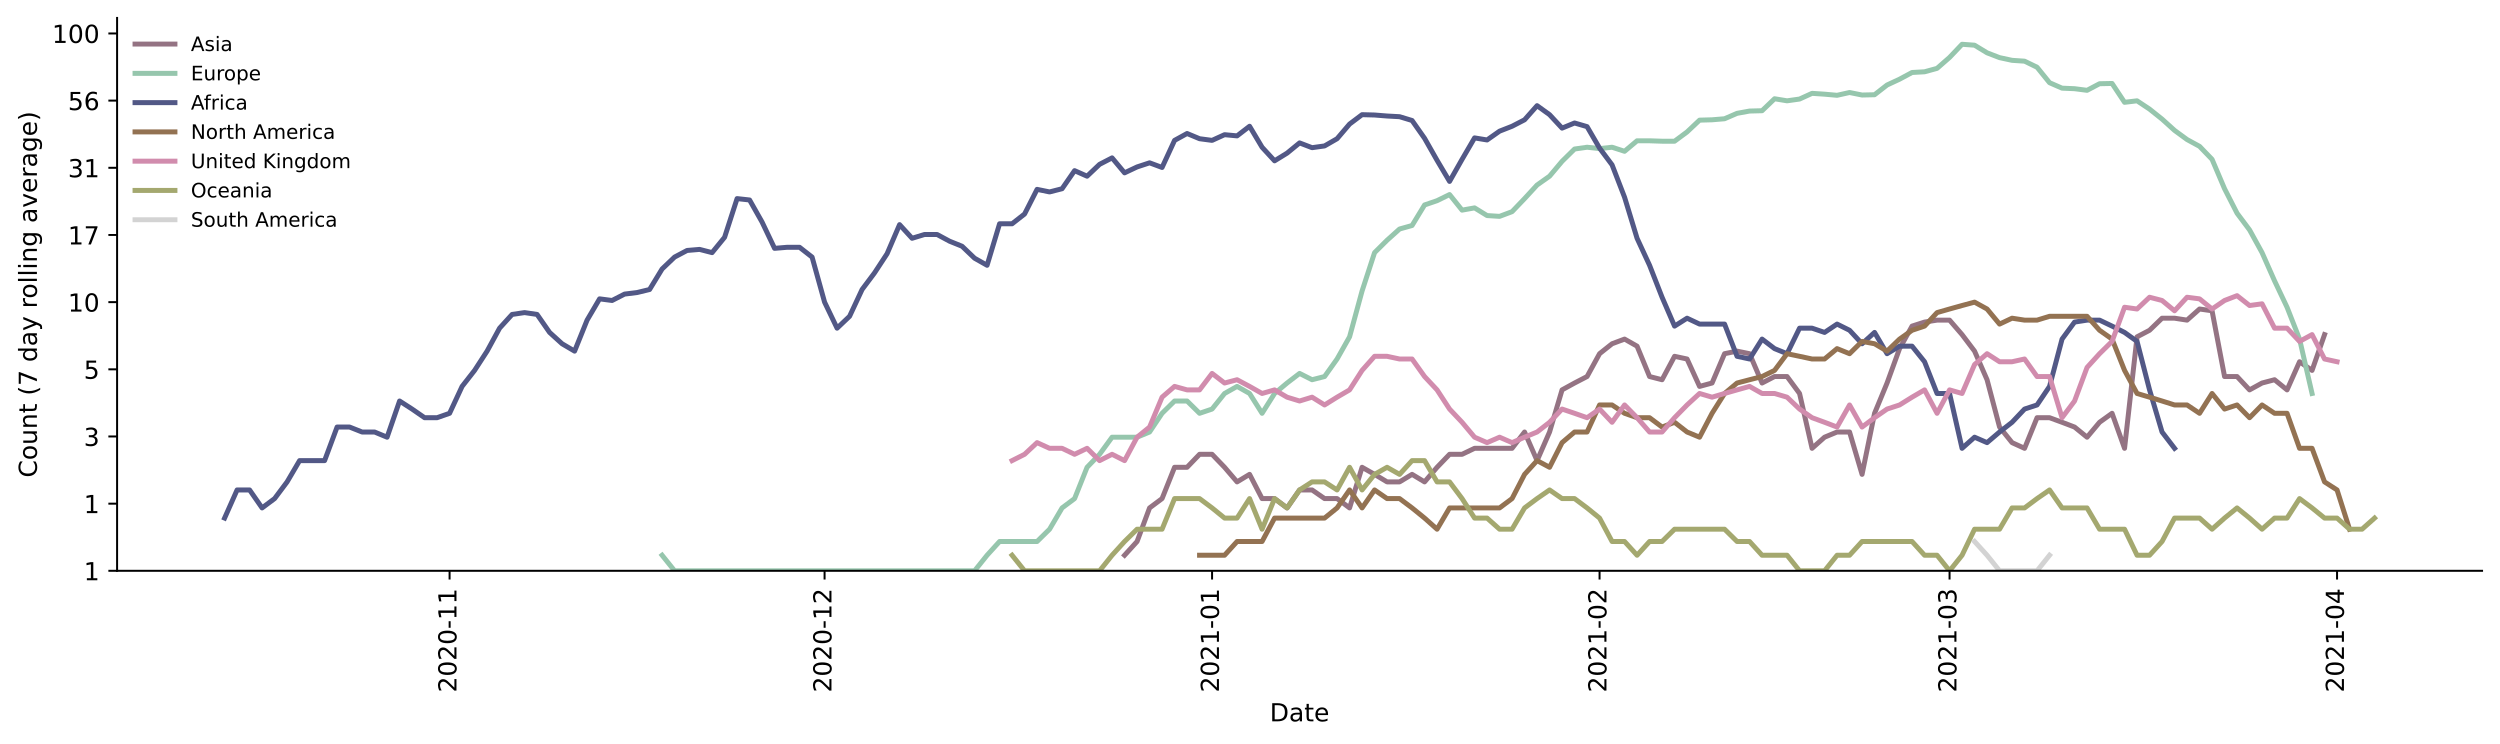 <?xml version="1.0" encoding="utf-8" standalone="no"?>
<!DOCTYPE svg PUBLIC "-//W3C//DTD SVG 1.1//EN"
  "http://www.w3.org/Graphics/SVG/1.1/DTD/svg11.dtd">
<!-- Created with matplotlib (https://matplotlib.org/) -->
<svg height="298.621pt" version="1.1" viewBox="0 0 1002.766 298.621" width="1002.766pt" xmlns="http://www.w3.org/2000/svg" xmlns:xlink="http://www.w3.org/1999/xlink">
 <defs>
  <style type="text/css">*{stroke-linecap:butt;stroke-linejoin:round;}</style>
 </defs>
 <g id="figure_1">
  <g id="patch_1">
   <path d="M 0 298.621 
L 1002.766 298.621 
L 1002.766 0 
L 0 0 
z
" style="fill:#ffffff;"/>
  </g>
  <g id="axes_1">
   <g id="patch_2">
    <path d="M 46.966 228.96 
L 995.566 228.96 
L 995.566 7.2 
L 46.966 7.2 
z
" style="fill:#ffffff;"/>
   </g>
   <g id="matplotlib.axis_1">
    <g id="xtick_1">
     <g id="line2d_1">
      <defs>
       <path d="M 0 0 
L 0 3.5 
" id="m3da30d7aee" style="stroke:#000000;stroke-width:0.8;"/>
      </defs>
      <g>
       <use style="stroke:#000000;stroke-width:0.8;" x="180.331" xlink:href="#m3da30d7aee" y="228.96"/>
      </g>
     </g>
     <g id="text_1">
      <!-- 2020-11 -->
      <g transform="translate(183.091 277.743)rotate(-90)scale(0.1 -0.1)">
       <defs>
        <path d="M 19.188 8.297 
L 53.609 8.297 
L 53.609 0 
L 7.328 0 
L 7.328 8.297 
Q 12.938 14.109 22.625 23.891 
Q 32.328 33.688 34.812 36.531 
Q 39.547 41.844 41.422 45.531 
Q 43.312 49.219 43.312 52.781 
Q 43.312 58.594 39.234 62.25 
Q 35.156 65.922 28.609 65.922 
Q 23.969 65.922 18.812 64.312 
Q 13.672 62.703 7.812 59.422 
L 7.812 69.391 
Q 13.766 71.781 18.938 73 
Q 24.125 74.219 28.422 74.219 
Q 39.75 74.219 46.484 68.547 
Q 53.219 62.891 53.219 53.422 
Q 53.219 48.922 51.531 44.891 
Q 49.859 40.875 45.406 35.406 
Q 44.188 33.984 37.641 27.219 
Q 31.109 20.453 19.188 8.297 
z
" id="DejaVuSans-50"/>
        <path d="M 31.781 66.406 
Q 24.172 66.406 20.328 58.906 
Q 16.5 51.422 16.5 36.375 
Q 16.5 21.391 20.328 13.891 
Q 24.172 6.391 31.781 6.391 
Q 39.453 6.391 43.281 13.891 
Q 47.125 21.391 47.125 36.375 
Q 47.125 51.422 43.281 58.906 
Q 39.453 66.406 31.781 66.406 
z
M 31.781 74.219 
Q 44.047 74.219 50.516 64.516 
Q 56.984 54.828 56.984 36.375 
Q 56.984 17.969 50.516 8.266 
Q 44.047 -1.422 31.781 -1.422 
Q 19.531 -1.422 13.062 8.266 
Q 6.594 17.969 6.594 36.375 
Q 6.594 54.828 13.062 64.516 
Q 19.531 74.219 31.781 74.219 
z
" id="DejaVuSans-48"/>
        <path d="M 4.891 31.391 
L 31.203 31.391 
L 31.203 23.391 
L 4.891 23.391 
z
" id="DejaVuSans-45"/>
        <path d="M 12.406 8.297 
L 28.516 8.297 
L 28.516 63.922 
L 10.984 60.406 
L 10.984 69.391 
L 28.422 72.906 
L 38.281 72.906 
L 38.281 8.297 
L 54.391 8.297 
L 54.391 0 
L 12.406 0 
z
" id="DejaVuSans-49"/>
       </defs>
       <use xlink:href="#DejaVuSans-50"/>
       <use x="63.623" xlink:href="#DejaVuSans-48"/>
       <use x="127.246" xlink:href="#DejaVuSans-50"/>
       <use x="190.869" xlink:href="#DejaVuSans-48"/>
       <use x="254.492" xlink:href="#DejaVuSans-45"/>
       <use x="290.576" xlink:href="#DejaVuSans-49"/>
       <use x="354.199" xlink:href="#DejaVuSans-49"/>
      </g>
     </g>
    </g>
    <g id="xtick_2">
     <g id="line2d_2">
      <g>
       <use style="stroke:#000000;stroke-width:0.8;" x="330.743" xlink:href="#m3da30d7aee" y="228.96"/>
      </g>
     </g>
     <g id="text_2">
      <!-- 2020-12 -->
      <g transform="translate(333.503 277.743)rotate(-90)scale(0.1 -0.1)">
       <use xlink:href="#DejaVuSans-50"/>
       <use x="63.623" xlink:href="#DejaVuSans-48"/>
       <use x="127.246" xlink:href="#DejaVuSans-50"/>
       <use x="190.869" xlink:href="#DejaVuSans-48"/>
       <use x="254.492" xlink:href="#DejaVuSans-45"/>
       <use x="290.576" xlink:href="#DejaVuSans-49"/>
       <use x="354.199" xlink:href="#DejaVuSans-50"/>
      </g>
     </g>
    </g>
    <g id="xtick_3">
     <g id="line2d_3">
      <g>
       <use style="stroke:#000000;stroke-width:0.8;" x="486.169" xlink:href="#m3da30d7aee" y="228.96"/>
      </g>
     </g>
     <g id="text_3">
      <!-- 2021-01 -->
      <g transform="translate(488.929 277.743)rotate(-90)scale(0.1 -0.1)">
       <use xlink:href="#DejaVuSans-50"/>
       <use x="63.623" xlink:href="#DejaVuSans-48"/>
       <use x="127.246" xlink:href="#DejaVuSans-50"/>
       <use x="190.869" xlink:href="#DejaVuSans-49"/>
       <use x="254.492" xlink:href="#DejaVuSans-45"/>
       <use x="290.576" xlink:href="#DejaVuSans-48"/>
       <use x="354.199" xlink:href="#DejaVuSans-49"/>
      </g>
     </g>
    </g>
    <g id="xtick_4">
     <g id="line2d_4">
      <g>
       <use style="stroke:#000000;stroke-width:0.8;" x="641.595" xlink:href="#m3da30d7aee" y="228.96"/>
      </g>
     </g>
     <g id="text_4">
      <!-- 2021-02 -->
      <g transform="translate(644.355 277.743)rotate(-90)scale(0.1 -0.1)">
       <use xlink:href="#DejaVuSans-50"/>
       <use x="63.623" xlink:href="#DejaVuSans-48"/>
       <use x="127.246" xlink:href="#DejaVuSans-50"/>
       <use x="190.869" xlink:href="#DejaVuSans-49"/>
       <use x="254.492" xlink:href="#DejaVuSans-45"/>
       <use x="290.576" xlink:href="#DejaVuSans-48"/>
       <use x="354.199" xlink:href="#DejaVuSans-50"/>
      </g>
     </g>
    </g>
    <g id="xtick_5">
     <g id="line2d_5">
      <g>
       <use style="stroke:#000000;stroke-width:0.8;" x="781.98" xlink:href="#m3da30d7aee" y="228.96"/>
      </g>
     </g>
     <g id="text_5">
      <!-- 2021-03 -->
      <g transform="translate(784.74 277.743)rotate(-90)scale(0.1 -0.1)">
       <defs>
        <path d="M 40.578 39.312 
Q 47.656 37.797 51.625 33 
Q 55.609 28.219 55.609 21.188 
Q 55.609 10.406 48.188 4.484 
Q 40.766 -1.422 27.094 -1.422 
Q 22.516 -1.422 17.656 -0.516 
Q 12.797 0.391 7.625 2.203 
L 7.625 11.719 
Q 11.719 9.328 16.594 8.109 
Q 21.484 6.891 26.812 6.891 
Q 36.078 6.891 40.938 10.547 
Q 45.797 14.203 45.797 21.188 
Q 45.797 27.641 41.281 31.266 
Q 36.766 34.906 28.719 34.906 
L 20.219 34.906 
L 20.219 43.016 
L 29.109 43.016 
Q 36.375 43.016 40.234 45.922 
Q 44.094 48.828 44.094 54.297 
Q 44.094 59.906 40.109 62.906 
Q 36.141 65.922 28.719 65.922 
Q 24.656 65.922 20.016 65.031 
Q 15.375 64.156 9.812 62.312 
L 9.812 71.094 
Q 15.438 72.656 20.344 73.438 
Q 25.25 74.219 29.594 74.219 
Q 40.828 74.219 47.359 69.109 
Q 53.906 64.016 53.906 55.328 
Q 53.906 49.266 50.438 45.094 
Q 46.969 40.922 40.578 39.312 
z
" id="DejaVuSans-51"/>
       </defs>
       <use xlink:href="#DejaVuSans-50"/>
       <use x="63.623" xlink:href="#DejaVuSans-48"/>
       <use x="127.246" xlink:href="#DejaVuSans-50"/>
       <use x="190.869" xlink:href="#DejaVuSans-49"/>
       <use x="254.492" xlink:href="#DejaVuSans-45"/>
       <use x="290.576" xlink:href="#DejaVuSans-48"/>
       <use x="354.199" xlink:href="#DejaVuSans-51"/>
      </g>
     </g>
    </g>
    <g id="xtick_6">
     <g id="line2d_6">
      <g>
       <use style="stroke:#000000;stroke-width:0.8;" x="937.406" xlink:href="#m3da30d7aee" y="228.96"/>
      </g>
     </g>
     <g id="text_6">
      <!-- 2021-04 -->
      <g transform="translate(940.166 277.743)rotate(-90)scale(0.1 -0.1)">
       <defs>
        <path d="M 37.797 64.312 
L 12.891 25.391 
L 37.797 25.391 
z
M 35.203 72.906 
L 47.609 72.906 
L 47.609 25.391 
L 58.016 25.391 
L 58.016 17.188 
L 47.609 17.188 
L 47.609 0 
L 37.797 0 
L 37.797 17.188 
L 4.891 17.188 
L 4.891 26.703 
z
" id="DejaVuSans-52"/>
       </defs>
       <use xlink:href="#DejaVuSans-50"/>
       <use x="63.623" xlink:href="#DejaVuSans-48"/>
       <use x="127.246" xlink:href="#DejaVuSans-50"/>
       <use x="190.869" xlink:href="#DejaVuSans-49"/>
       <use x="254.492" xlink:href="#DejaVuSans-45"/>
       <use x="290.576" xlink:href="#DejaVuSans-48"/>
       <use x="354.199" xlink:href="#DejaVuSans-52"/>
      </g>
     </g>
    </g>
    <g id="text_7">
     <!-- Date -->
     <g transform="translate(509.315 289.341)scale(0.1 -0.1)">
      <defs>
       <path d="M 19.672 64.797 
L 19.672 8.109 
L 31.594 8.109 
Q 46.688 8.109 53.688 14.938 
Q 60.688 21.781 60.688 36.531 
Q 60.688 51.172 53.688 57.984 
Q 46.688 64.797 31.594 64.797 
z
M 9.812 72.906 
L 30.078 72.906 
Q 51.266 72.906 61.172 64.094 
Q 71.094 55.281 71.094 36.531 
Q 71.094 17.672 61.125 8.828 
Q 51.172 0 30.078 0 
L 9.812 0 
z
" id="DejaVuSans-68"/>
       <path d="M 34.281 27.484 
Q 23.391 27.484 19.188 25 
Q 14.984 22.516 14.984 16.5 
Q 14.984 11.719 18.141 8.906 
Q 21.297 6.109 26.703 6.109 
Q 34.188 6.109 38.703 11.406 
Q 43.219 16.703 43.219 25.484 
L 43.219 27.484 
z
M 52.203 31.203 
L 52.203 0 
L 43.219 0 
L 43.219 8.297 
Q 40.141 3.328 35.547 0.953 
Q 30.953 -1.422 24.312 -1.422 
Q 15.922 -1.422 10.953 3.297 
Q 6 8.016 6 15.922 
Q 6 25.141 12.172 29.828 
Q 18.359 34.516 30.609 34.516 
L 43.219 34.516 
L 43.219 35.406 
Q 43.219 41.609 39.141 45 
Q 35.062 48.391 27.688 48.391 
Q 23 48.391 18.547 47.266 
Q 14.109 46.141 10.016 43.891 
L 10.016 52.203 
Q 14.938 54.109 19.578 55.047 
Q 24.219 56 28.609 56 
Q 40.484 56 46.344 49.844 
Q 52.203 43.703 52.203 31.203 
z
" id="DejaVuSans-97"/>
       <path d="M 18.312 70.219 
L 18.312 54.688 
L 36.812 54.688 
L 36.812 47.703 
L 18.312 47.703 
L 18.312 18.016 
Q 18.312 11.328 20.141 9.422 
Q 21.969 7.516 27.594 7.516 
L 36.812 7.516 
L 36.812 0 
L 27.594 0 
Q 17.188 0 13.234 3.875 
Q 9.281 7.766 9.281 18.016 
L 9.281 47.703 
L 2.688 47.703 
L 2.688 54.688 
L 9.281 54.688 
L 9.281 70.219 
z
" id="DejaVuSans-116"/>
       <path d="M 56.203 29.594 
L 56.203 25.203 
L 14.891 25.203 
Q 15.484 15.922 20.484 11.062 
Q 25.484 6.203 34.422 6.203 
Q 39.594 6.203 44.453 7.469 
Q 49.312 8.734 54.109 11.281 
L 54.109 2.781 
Q 49.266 0.734 44.188 -0.344 
Q 39.109 -1.422 33.891 -1.422 
Q 20.797 -1.422 13.156 6.188 
Q 5.516 13.812 5.516 26.812 
Q 5.516 40.234 12.766 48.109 
Q 20.016 56 32.328 56 
Q 43.359 56 49.781 48.891 
Q 56.203 41.797 56.203 29.594 
z
M 47.219 32.234 
Q 47.125 39.594 43.094 43.984 
Q 39.062 48.391 32.422 48.391 
Q 24.906 48.391 20.391 44.141 
Q 15.875 39.891 15.188 32.172 
z
" id="DejaVuSans-101"/>
      </defs>
      <use xlink:href="#DejaVuSans-68"/>
      <use x="77.002" xlink:href="#DejaVuSans-97"/>
      <use x="138.281" xlink:href="#DejaVuSans-116"/>
      <use x="177.49" xlink:href="#DejaVuSans-101"/>
     </g>
    </g>
   </g>
   <g id="matplotlib.axis_2">
    <g id="ytick_1">
     <g id="line2d_7">
      <defs>
       <path d="M 0 0 
L -3.5 0 
" id="m076ef649cd" style="stroke:#000000;stroke-width:0.8;"/>
      </defs>
      <g>
       <use style="stroke:#000000;stroke-width:0.8;" x="46.966" xlink:href="#m076ef649cd" y="228.96"/>
      </g>
     </g>
     <g id="text_8">
      <!-- 1 -->
      <g transform="translate(33.603 232.759)scale(0.1 -0.1)">
       <use xlink:href="#DejaVuSans-49"/>
      </g>
     </g>
    </g>
    <g id="ytick_2">
     <g id="line2d_8">
      <g>
       <use style="stroke:#000000;stroke-width:0.8;" x="46.966" xlink:href="#m076ef649cd" y="202.017"/>
      </g>
     </g>
     <g id="text_9">
      <!-- 1 -->
      <g transform="translate(33.603 205.817)scale(0.1 -0.1)">
       <use xlink:href="#DejaVuSans-49"/>
      </g>
     </g>
    </g>
    <g id="ytick_3">
     <g id="line2d_9">
      <g>
       <use style="stroke:#000000;stroke-width:0.8;" x="46.966" xlink:href="#m076ef649cd" y="175.075"/>
      </g>
     </g>
     <g id="text_10">
      <!-- 3 -->
      <g transform="translate(33.603 178.874)scale(0.1 -0.1)">
       <use xlink:href="#DejaVuSans-51"/>
      </g>
     </g>
    </g>
    <g id="ytick_4">
     <g id="line2d_10">
      <g>
       <use style="stroke:#000000;stroke-width:0.8;" x="46.966" xlink:href="#m076ef649cd" y="148.132"/>
      </g>
     </g>
     <g id="text_11">
      <!-- 5 -->
      <g transform="translate(33.603 151.931)scale(0.1 -0.1)">
       <defs>
        <path d="M 10.797 72.906 
L 49.516 72.906 
L 49.516 64.594 
L 19.828 64.594 
L 19.828 46.734 
Q 21.969 47.469 24.109 47.828 
Q 26.266 48.188 28.422 48.188 
Q 40.625 48.188 47.75 41.5 
Q 54.891 34.812 54.891 23.391 
Q 54.891 11.625 47.562 5.094 
Q 40.234 -1.422 26.906 -1.422 
Q 22.312 -1.422 17.547 -0.641 
Q 12.797 0.141 7.719 1.703 
L 7.719 11.625 
Q 12.109 9.234 16.797 8.062 
Q 21.484 6.891 26.703 6.891 
Q 35.156 6.891 40.078 11.328 
Q 45.016 15.766 45.016 23.391 
Q 45.016 31 40.078 35.438 
Q 35.156 39.891 26.703 39.891 
Q 22.75 39.891 18.812 39.016 
Q 14.891 38.141 10.797 36.281 
z
" id="DejaVuSans-53"/>
       </defs>
       <use xlink:href="#DejaVuSans-53"/>
      </g>
     </g>
    </g>
    <g id="ytick_5">
     <g id="line2d_11">
      <g>
       <use style="stroke:#000000;stroke-width:0.8;" x="46.966" xlink:href="#m076ef649cd" y="121.19"/>
      </g>
     </g>
     <g id="text_12">
      <!-- 10 -->
      <g transform="translate(27.241 124.989)scale(0.1 -0.1)">
       <use xlink:href="#DejaVuSans-49"/>
       <use x="63.623" xlink:href="#DejaVuSans-48"/>
      </g>
     </g>
    </g>
    <g id="ytick_6">
     <g id="line2d_12">
      <g>
       <use style="stroke:#000000;stroke-width:0.8;" x="46.966" xlink:href="#m076ef649cd" y="94.247"/>
      </g>
     </g>
     <g id="text_13">
      <!-- 17 -->
      <g transform="translate(27.241 98.046)scale(0.1 -0.1)">
       <defs>
        <path d="M 8.203 72.906 
L 55.078 72.906 
L 55.078 68.703 
L 28.609 0 
L 18.312 0 
L 43.219 64.594 
L 8.203 64.594 
z
" id="DejaVuSans-55"/>
       </defs>
       <use xlink:href="#DejaVuSans-49"/>
       <use x="63.623" xlink:href="#DejaVuSans-55"/>
      </g>
     </g>
    </g>
    <g id="ytick_7">
     <g id="line2d_13">
      <g>
       <use style="stroke:#000000;stroke-width:0.8;" x="46.966" xlink:href="#m076ef649cd" y="67.304"/>
      </g>
     </g>
     <g id="text_14">
      <!-- 31 -->
      <g transform="translate(27.241 71.104)scale(0.1 -0.1)">
       <use xlink:href="#DejaVuSans-51"/>
       <use x="63.623" xlink:href="#DejaVuSans-49"/>
      </g>
     </g>
    </g>
    <g id="ytick_8">
     <g id="line2d_14">
      <g>
       <use style="stroke:#000000;stroke-width:0.8;" x="46.966" xlink:href="#m076ef649cd" y="40.362"/>
      </g>
     </g>
     <g id="text_15">
      <!-- 56 -->
      <g transform="translate(27.241 44.161)scale(0.1 -0.1)">
       <defs>
        <path d="M 33.016 40.375 
Q 26.375 40.375 22.484 35.828 
Q 18.609 31.297 18.609 23.391 
Q 18.609 15.531 22.484 10.953 
Q 26.375 6.391 33.016 6.391 
Q 39.656 6.391 43.531 10.953 
Q 47.406 15.531 47.406 23.391 
Q 47.406 31.297 43.531 35.828 
Q 39.656 40.375 33.016 40.375 
z
M 52.594 71.297 
L 52.594 62.312 
Q 48.875 64.062 45.094 64.984 
Q 41.312 65.922 37.594 65.922 
Q 27.828 65.922 22.672 59.328 
Q 17.531 52.734 16.797 39.406 
Q 19.672 43.656 24.016 45.922 
Q 28.375 48.188 33.594 48.188 
Q 44.578 48.188 50.953 41.516 
Q 57.328 34.859 57.328 23.391 
Q 57.328 12.156 50.688 5.359 
Q 44.047 -1.422 33.016 -1.422 
Q 20.359 -1.422 13.672 8.266 
Q 6.984 17.969 6.984 36.375 
Q 6.984 53.656 15.188 63.938 
Q 23.391 74.219 37.203 74.219 
Q 40.922 74.219 44.703 73.484 
Q 48.484 72.75 52.594 71.297 
z
" id="DejaVuSans-54"/>
       </defs>
       <use xlink:href="#DejaVuSans-53"/>
       <use x="63.623" xlink:href="#DejaVuSans-54"/>
      </g>
     </g>
    </g>
    <g id="ytick_9">
     <g id="line2d_15">
      <g>
       <use style="stroke:#000000;stroke-width:0.8;" x="46.966" xlink:href="#m076ef649cd" y="13.419"/>
      </g>
     </g>
     <g id="text_16">
      <!-- 100 -->
      <g transform="translate(20.878 17.219)scale(0.1 -0.1)">
       <use xlink:href="#DejaVuSans-49"/>
       <use x="63.623" xlink:href="#DejaVuSans-48"/>
       <use x="127.246" xlink:href="#DejaVuSans-48"/>
      </g>
     </g>
    </g>
    <g id="text_17">
     <!-- Count (7 day rolling average) -->
     <g transform="translate(14.798 191.548)rotate(-90)scale(0.1 -0.1)">
      <defs>
       <path d="M 64.406 67.281 
L 64.406 56.891 
Q 59.422 61.531 53.781 63.812 
Q 48.141 66.109 41.797 66.109 
Q 29.297 66.109 22.656 58.469 
Q 16.016 50.828 16.016 36.375 
Q 16.016 21.969 22.656 14.328 
Q 29.297 6.688 41.797 6.688 
Q 48.141 6.688 53.781 8.984 
Q 59.422 11.281 64.406 15.922 
L 64.406 5.609 
Q 59.234 2.094 53.438 0.328 
Q 47.656 -1.422 41.219 -1.422 
Q 24.656 -1.422 15.125 8.703 
Q 5.609 18.844 5.609 36.375 
Q 5.609 53.953 15.125 64.078 
Q 24.656 74.219 41.219 74.219 
Q 47.75 74.219 53.531 72.484 
Q 59.328 70.75 64.406 67.281 
z
" id="DejaVuSans-67"/>
       <path d="M 30.609 48.391 
Q 23.391 48.391 19.188 42.75 
Q 14.984 37.109 14.984 27.297 
Q 14.984 17.484 19.156 11.844 
Q 23.344 6.203 30.609 6.203 
Q 37.797 6.203 41.984 11.859 
Q 46.188 17.531 46.188 27.297 
Q 46.188 37.016 41.984 42.703 
Q 37.797 48.391 30.609 48.391 
z
M 30.609 56 
Q 42.328 56 49.016 48.375 
Q 55.719 40.766 55.719 27.297 
Q 55.719 13.875 49.016 6.219 
Q 42.328 -1.422 30.609 -1.422 
Q 18.844 -1.422 12.172 6.219 
Q 5.516 13.875 5.516 27.297 
Q 5.516 40.766 12.172 48.375 
Q 18.844 56 30.609 56 
z
" id="DejaVuSans-111"/>
       <path d="M 8.5 21.578 
L 8.5 54.688 
L 17.484 54.688 
L 17.484 21.922 
Q 17.484 14.156 20.5 10.266 
Q 23.531 6.391 29.594 6.391 
Q 36.859 6.391 41.078 11.031 
Q 45.312 15.672 45.312 23.688 
L 45.312 54.688 
L 54.297 54.688 
L 54.297 0 
L 45.312 0 
L 45.312 8.406 
Q 42.047 3.422 37.719 1 
Q 33.406 -1.422 27.688 -1.422 
Q 18.266 -1.422 13.375 4.438 
Q 8.5 10.297 8.5 21.578 
z
M 31.109 56 
z
" id="DejaVuSans-117"/>
       <path d="M 54.891 33.016 
L 54.891 0 
L 45.906 0 
L 45.906 32.719 
Q 45.906 40.484 42.875 44.328 
Q 39.844 48.188 33.797 48.188 
Q 26.516 48.188 22.312 43.547 
Q 18.109 38.922 18.109 30.906 
L 18.109 0 
L 9.078 0 
L 9.078 54.688 
L 18.109 54.688 
L 18.109 46.188 
Q 21.344 51.125 25.703 53.562 
Q 30.078 56 35.797 56 
Q 45.219 56 50.047 50.172 
Q 54.891 44.344 54.891 33.016 
z
" id="DejaVuSans-110"/>
       <path id="DejaVuSans-32"/>
       <path d="M 31 75.875 
Q 24.469 64.656 21.281 53.656 
Q 18.109 42.672 18.109 31.391 
Q 18.109 20.125 21.312 9.062 
Q 24.516 -2 31 -13.188 
L 23.188 -13.188 
Q 15.875 -1.703 12.234 9.375 
Q 8.594 20.453 8.594 31.391 
Q 8.594 42.281 12.203 53.312 
Q 15.828 64.359 23.188 75.875 
z
" id="DejaVuSans-40"/>
       <path d="M 45.406 46.391 
L 45.406 75.984 
L 54.391 75.984 
L 54.391 0 
L 45.406 0 
L 45.406 8.203 
Q 42.578 3.328 38.25 0.953 
Q 33.938 -1.422 27.875 -1.422 
Q 17.969 -1.422 11.734 6.484 
Q 5.516 14.406 5.516 27.297 
Q 5.516 40.188 11.734 48.094 
Q 17.969 56 27.875 56 
Q 33.938 56 38.25 53.625 
Q 42.578 51.266 45.406 46.391 
z
M 14.797 27.297 
Q 14.797 17.391 18.875 11.75 
Q 22.953 6.109 30.078 6.109 
Q 37.203 6.109 41.297 11.75 
Q 45.406 17.391 45.406 27.297 
Q 45.406 37.203 41.297 42.844 
Q 37.203 48.484 30.078 48.484 
Q 22.953 48.484 18.875 42.844 
Q 14.797 37.203 14.797 27.297 
z
" id="DejaVuSans-100"/>
       <path d="M 32.172 -5.078 
Q 28.375 -14.844 24.75 -17.812 
Q 21.141 -20.797 15.094 -20.797 
L 7.906 -20.797 
L 7.906 -13.281 
L 13.188 -13.281 
Q 16.891 -13.281 18.938 -11.516 
Q 21 -9.766 23.484 -3.219 
L 25.094 0.875 
L 2.984 54.688 
L 12.5 54.688 
L 29.594 11.922 
L 46.688 54.688 
L 56.203 54.688 
z
" id="DejaVuSans-121"/>
       <path d="M 41.109 46.297 
Q 39.594 47.172 37.812 47.578 
Q 36.031 48 33.891 48 
Q 26.266 48 22.188 43.047 
Q 18.109 38.094 18.109 28.812 
L 18.109 0 
L 9.078 0 
L 9.078 54.688 
L 18.109 54.688 
L 18.109 46.188 
Q 20.953 51.172 25.484 53.578 
Q 30.031 56 36.531 56 
Q 37.453 56 38.578 55.875 
Q 39.703 55.766 41.062 55.516 
z
" id="DejaVuSans-114"/>
       <path d="M 9.422 75.984 
L 18.406 75.984 
L 18.406 0 
L 9.422 0 
z
" id="DejaVuSans-108"/>
       <path d="M 9.422 54.688 
L 18.406 54.688 
L 18.406 0 
L 9.422 0 
z
M 9.422 75.984 
L 18.406 75.984 
L 18.406 64.594 
L 9.422 64.594 
z
" id="DejaVuSans-105"/>
       <path d="M 45.406 27.984 
Q 45.406 37.75 41.375 43.109 
Q 37.359 48.484 30.078 48.484 
Q 22.859 48.484 18.828 43.109 
Q 14.797 37.75 14.797 27.984 
Q 14.797 18.266 18.828 12.891 
Q 22.859 7.516 30.078 7.516 
Q 37.359 7.516 41.375 12.891 
Q 45.406 18.266 45.406 27.984 
z
M 54.391 6.781 
Q 54.391 -7.172 48.188 -13.984 
Q 42 -20.797 29.203 -20.797 
Q 24.469 -20.797 20.266 -20.094 
Q 16.062 -19.391 12.109 -17.922 
L 12.109 -9.188 
Q 16.062 -11.328 19.922 -12.344 
Q 23.781 -13.375 27.781 -13.375 
Q 36.625 -13.375 41.016 -8.766 
Q 45.406 -4.156 45.406 5.172 
L 45.406 9.625 
Q 42.625 4.781 38.281 2.391 
Q 33.938 0 27.875 0 
Q 17.828 0 11.672 7.656 
Q 5.516 15.328 5.516 27.984 
Q 5.516 40.672 11.672 48.328 
Q 17.828 56 27.875 56 
Q 33.938 56 38.281 53.609 
Q 42.625 51.219 45.406 46.391 
L 45.406 54.688 
L 54.391 54.688 
z
" id="DejaVuSans-103"/>
       <path d="M 2.984 54.688 
L 12.5 54.688 
L 29.594 8.797 
L 46.688 54.688 
L 56.203 54.688 
L 35.688 0 
L 23.484 0 
z
" id="DejaVuSans-118"/>
       <path d="M 8.016 75.875 
L 15.828 75.875 
Q 23.141 64.359 26.781 53.312 
Q 30.422 42.281 30.422 31.391 
Q 30.422 20.453 26.781 9.375 
Q 23.141 -1.703 15.828 -13.188 
L 8.016 -13.188 
Q 14.5 -2 17.703 9.062 
Q 20.906 20.125 20.906 31.391 
Q 20.906 42.672 17.703 53.656 
Q 14.5 64.656 8.016 75.875 
z
" id="DejaVuSans-41"/>
      </defs>
      <use xlink:href="#DejaVuSans-67"/>
      <use x="69.824" xlink:href="#DejaVuSans-111"/>
      <use x="131.006" xlink:href="#DejaVuSans-117"/>
      <use x="194.385" xlink:href="#DejaVuSans-110"/>
      <use x="257.764" xlink:href="#DejaVuSans-116"/>
      <use x="296.973" xlink:href="#DejaVuSans-32"/>
      <use x="328.76" xlink:href="#DejaVuSans-40"/>
      <use x="367.773" xlink:href="#DejaVuSans-55"/>
      <use x="431.396" xlink:href="#DejaVuSans-32"/>
      <use x="463.184" xlink:href="#DejaVuSans-100"/>
      <use x="526.66" xlink:href="#DejaVuSans-97"/>
      <use x="587.939" xlink:href="#DejaVuSans-121"/>
      <use x="647.119" xlink:href="#DejaVuSans-32"/>
      <use x="678.906" xlink:href="#DejaVuSans-114"/>
      <use x="717.77" xlink:href="#DejaVuSans-111"/>
      <use x="778.951" xlink:href="#DejaVuSans-108"/>
      <use x="806.734" xlink:href="#DejaVuSans-108"/>
      <use x="834.518" xlink:href="#DejaVuSans-105"/>
      <use x="862.301" xlink:href="#DejaVuSans-110"/>
      <use x="925.68" xlink:href="#DejaVuSans-103"/>
      <use x="989.156" xlink:href="#DejaVuSans-32"/>
      <use x="1020.943" xlink:href="#DejaVuSans-97"/>
      <use x="1082.223" xlink:href="#DejaVuSans-118"/>
      <use x="1141.402" xlink:href="#DejaVuSans-101"/>
      <use x="1202.926" xlink:href="#DejaVuSans-114"/>
      <use x="1244.039" xlink:href="#DejaVuSans-97"/>
      <use x="1305.318" xlink:href="#DejaVuSans-103"/>
      <use x="1368.795" xlink:href="#DejaVuSans-101"/>
      <use x="1430.318" xlink:href="#DejaVuSans-41"/>
     </g>
    </g>
   </g>
   <g id="line2d_16">
    <path clip-path="url(#pd729d424d3)" d="M 451.073 222.71 
L 456.087 217.197 
L 461.101 203.733 
L 466.114 199.986 
L 471.128 187.431 
L 476.142 187.431 
L 481.156 182.225 
L 486.169 182.225 
L 491.183 187.431 
L 496.197 193.289 
L 501.211 190.268 
L 506.224 199.986 
L 511.238 199.986 
L 516.252 203.733 
L 521.266 196.518 
L 526.279 196.518 
L 531.293 199.986 
L 536.307 199.986 
L 541.321 203.733 
L 546.334 187.431 
L 551.348 190.268 
L 556.362 193.289 
L 561.376 193.289 
L 566.389 190.268 
L 571.403 193.289 
L 576.417 187.431 
L 581.431 182.225 
L 586.444 182.225 
L 591.458 179.824 
L 596.472 179.824 
L 601.485 179.824 
L 606.499 179.824 
L 611.513 173.283 
L 616.527 184.755 
L 621.54 173.283 
L 626.554 156.386 
L 631.568 153.632 
L 636.582 151.031 
L 641.595 141.869 
L 646.609 137.883 
L 651.623 136.011 
L 656.637 138.849 
L 661.65 151.031 
L 666.664 152.313 
L 671.678 142.921 
L 676.692 143.997 
L 681.705 154.988 
L 686.719 153.632 
L 691.733 141.869 
L 696.747 140.841 
L 701.76 141.869 
L 706.774 153.632 
L 711.788 151.031 
L 716.802 151.031 
L 721.815 157.826 
L 726.829 179.824 
L 731.843 175.363 
L 736.857 173.283 
L 741.87 173.283 
L 746.884 190.268 
L 751.898 165.778 
L 756.912 153.632 
L 761.925 139.834 
L 766.939 130.805 
L 771.953 129.191 
L 776.966 128.405 
L 781.98 128.405 
L 786.994 134.211 
L 792.008 140.841 
L 797.021 152.313 
L 802.035 171.291 
L 807.049 177.54 
L 812.063 179.824 
L 817.076 167.544 
L 822.09 167.544 
L 827.104 169.38 
L 832.118 171.291 
L 837.131 175.363 
L 842.145 169.38 
L 847.159 165.778 
L 852.173 179.824 
L 857.186 135.102 
L 862.2 132.477 
L 867.214 127.631 
L 872.228 127.631 
L 877.241 128.405 
L 882.255 123.944 
L 887.269 124.658 
L 892.283 151.031 
L 897.296 151.031 
L 902.31 156.386 
L 907.324 153.632 
L 912.338 152.313 
L 917.351 156.386 
L 922.365 145.098 
L 927.379 148.567 
L 932.392 134.211 
" style="fill:none;stroke:#947383;stroke-linecap:square;stroke-width:2;"/>
   </g>
   <g id="line2d_17">
    <path clip-path="url(#pd729d424d3)" d="M 265.565 222.71 
L 270.579 228.96 
L 390.908 228.96 
L 395.922 222.71 
L 400.936 217.197 
L 415.977 217.197 
L 420.991 212.266 
L 426.005 203.733 
L 431.018 199.986 
L 436.032 187.431 
L 441.046 182.225 
L 446.059 175.363 
L 456.087 175.363 
L 461.101 173.283 
L 466.114 165.778 
L 471.128 160.847 
L 476.142 160.847 
L 481.156 165.778 
L 486.169 164.076 
L 491.183 157.826 
L 496.197 154.988 
L 501.211 157.826 
L 506.224 165.778 
L 511.238 157.826 
L 516.252 153.632 
L 521.266 149.783 
L 526.279 152.313 
L 531.293 151.031 
L 536.307 143.997 
L 541.321 135.102 
L 546.334 116.729 
L 551.348 101.329 
L 556.362 96.354 
L 561.376 91.857 
L 566.389 90.45 
L 571.403 82.206 
L 576.417 80.494 
L 581.431 78.037 
L 586.444 84.287 
L 591.458 83.384 
L 596.472 86.464 
L 601.485 86.783 
L 606.499 84.898 
L 611.513 79.66 
L 616.527 74.209 
L 621.54 70.67 
L 626.554 64.705 
L 631.568 59.774 
L 636.582 59.059 
L 641.595 59.594 
L 646.609 59.059 
L 651.623 60.683 
L 656.637 56.473 
L 661.65 56.473 
L 666.664 56.641 
L 671.678 56.641 
L 676.692 52.921 
L 681.705 48.192 
L 686.719 48.051 
L 691.733 47.633 
L 696.747 45.462 
L 701.76 44.543 
L 706.774 44.413 
L 711.788 39.612 
L 716.802 40.438 
L 721.815 39.729 
L 726.829 37.44 
L 731.843 37.776 
L 736.857 38.228 
L 741.87 37.106 
L 746.884 38.115 
L 751.898 38.001 
L 756.912 34.099 
L 761.925 31.766 
L 766.939 29.074 
L 771.953 28.795 
L 776.966 27.422 
L 781.98 23.035 
L 786.994 17.76 
L 792.008 18.128 
L 797.021 21.183 
L 802.035 23.117 
L 807.049 24.199 
L 812.063 24.537 
L 817.076 26.973 
L 822.09 33.172 
L 827.104 35.364 
L 832.118 35.578 
L 837.131 36.227 
L 842.145 33.582 
L 847.159 33.479 
L 852.173 41.037 
L 857.186 40.438 
L 862.2 43.769 
L 867.214 47.772 
L 872.228 52.303 
L 877.241 55.972 
L 882.255 58.706 
L 887.269 63.912 
L 892.283 75.703 
L 897.296 85.518 
L 902.31 92.216 
L 907.324 101.329 
L 912.338 112.656 
L 917.351 123.24 
L 922.365 136.011 
L 927.379 157.826 
L 927.379 157.826 
" style="fill:none;stroke:#96c6ad;stroke-linecap:square;stroke-width:2;"/>
   </g>
   <g id="line2d_18">
    <path clip-path="url(#pd729d424d3)" d="M 90.084 207.805 
L 95.098 196.518 
L 100.111 196.518 
L 105.125 203.733 
L 110.139 199.986 
L 115.153 193.289 
L 120.166 184.755 
L 130.194 184.755 
L 135.207 171.291 
L 140.221 171.291 
L 145.235 173.283 
L 150.249 173.283 
L 155.262 175.363 
L 160.276 160.847 
L 165.29 164.076 
L 170.304 167.544 
L 175.317 167.544 
L 180.331 165.778 
L 185.345 154.988 
L 190.359 148.567 
L 195.372 140.841 
L 200.386 131.634 
L 205.4 126.121 
L 210.414 125.384 
L 215.427 126.121 
L 220.441 133.336 
L 225.455 137.883 
L 230.469 140.841 
L 235.482 128.405 
L 240.496 119.871 
L 245.51 120.526 
L 250.524 117.96 
L 255.537 117.341 
L 260.551 116.125 
L 265.565 107.892 
L 270.579 103.112 
L 275.592 100.462 
L 280.606 100.035 
L 285.62 101.329 
L 290.633 95.189 
L 295.647 79.66 
L 300.661 80.214 
L 305.675 89.083 
L 310.688 99.611 
L 315.702 99.192 
L 320.716 99.192 
L 325.73 103.112 
L 330.743 121.19 
L 335.757 131.634 
L 340.771 126.87 
L 345.785 116.125 
L 350.798 109.427 
L 355.812 101.769 
L 360.826 90.104 
L 365.84 95.574 
L 370.853 94.052 
L 375.867 94.052 
L 380.881 96.749 
L 385.895 98.776 
L 390.908 103.569 
L 395.922 106.406 
L 400.936 89.761 
L 405.95 89.761 
L 410.963 85.831 
L 415.977 75.956 
L 420.991 76.985 
L 426.005 75.703 
L 431.018 68.452 
L 436.032 70.67 
L 441.046 65.921 
L 446.059 63.326 
L 451.073 69.326 
L 456.087 66.959 
L 461.101 65.309 
L 466.114 67.169 
L 471.128 56.305 
L 476.142 53.547 
L 481.156 55.642 
L 486.169 56.305 
L 491.183 54.022 
L 496.197 54.502 
L 501.211 50.644 
L 506.224 59.059 
L 511.238 64.506 
L 516.252 61.423 
L 521.266 57.319 
L 526.279 59.237 
L 531.293 58.531 
L 536.307 55.642 
L 541.321 49.764 
L 546.334 45.995 
L 551.348 46.13 
L 556.362 46.535 
L 561.376 46.807 
L 566.389 48.333 
L 571.403 55.477 
L 576.417 64.307 
L 581.431 72.761 
L 586.444 63.912 
L 591.458 55.313 
L 596.472 56.139 
L 601.485 52.611 
L 606.499 50.644 
L 611.513 48.051 
L 616.527 42.383 
L 621.54 45.995 
L 626.554 51.391 
L 631.568 49.33 
L 636.582 50.793 
L 641.595 59.415 
L 646.609 66.127 
L 651.623 79.113 
L 656.637 95.574 
L 661.65 106.406 
L 666.664 119.226 
L 671.678 130.805 
L 676.692 127.631 
L 681.705 129.991 
L 691.733 129.991 
L 696.747 142.921 
L 701.76 143.997 
L 706.774 136.011 
L 711.788 139.834 
L 716.802 141.869 
L 721.815 131.634 
L 726.829 131.634 
L 731.843 133.336 
L 736.857 129.991 
L 741.87 132.477 
L 746.884 137.883 
L 751.898 133.336 
L 756.912 141.869 
L 761.925 138.849 
L 766.939 138.849 
L 771.953 145.098 
L 776.966 157.826 
L 781.98 157.826 
L 786.994 179.824 
L 792.008 175.363 
L 797.021 177.54 
L 802.035 173.283 
L 807.049 169.38 
L 812.063 164.076 
L 817.076 162.433 
L 822.09 154.988 
L 827.104 136.011 
L 832.118 129.191 
L 837.131 128.405 
L 842.145 128.405 
L 847.159 130.805 
L 852.173 133.336 
L 857.186 136.938 
L 862.2 156.386 
L 867.214 173.283 
L 872.228 179.824 
L 872.228 179.824 
" style="fill:none;stroke:#525886;stroke-linecap:square;stroke-width:2;"/>
   </g>
   <g id="line2d_19">
    <path clip-path="url(#pd729d424d3)" d="M 481.156 222.71 
L 486.169 222.71 
L 491.183 222.71 
L 496.197 217.197 
L 501.211 217.197 
L 506.224 217.197 
L 511.238 207.805 
L 516.252 207.805 
L 521.266 207.805 
L 526.279 207.805 
L 531.293 207.805 
L 536.307 203.733 
L 541.321 196.518 
L 546.334 203.733 
L 551.348 196.518 
L 556.362 199.986 
L 561.376 199.986 
L 566.389 203.733 
L 571.403 207.805 
L 576.417 212.266 
L 581.431 203.733 
L 586.444 203.733 
L 591.458 203.733 
L 596.472 203.733 
L 601.485 203.733 
L 606.499 199.986 
L 611.513 190.268 
L 616.527 184.755 
L 621.54 187.431 
L 626.554 177.54 
L 631.568 173.283 
L 636.582 173.283 
L 641.595 162.433 
L 646.609 162.433 
L 651.623 165.778 
L 656.637 167.544 
L 661.65 167.544 
L 666.664 171.291 
L 671.678 169.38 
L 676.692 173.283 
L 681.705 175.363 
L 686.719 165.778 
L 691.733 157.826 
L 696.747 153.632 
L 701.76 152.313 
L 706.774 151.031 
L 711.788 148.567 
L 716.802 141.869 
L 721.815 142.921 
L 726.829 143.997 
L 731.843 143.997 
L 736.857 139.834 
L 741.87 141.869 
L 746.884 136.938 
L 751.898 137.883 
L 756.912 140.841 
L 761.925 136.011 
L 766.939 132.477 
L 771.953 130.805 
L 776.966 125.384 
L 781.98 123.944 
L 786.994 122.546 
L 792.008 121.19 
L 797.021 123.944 
L 802.035 129.991 
L 807.049 127.631 
L 812.063 128.405 
L 817.076 128.405 
L 822.09 126.87 
L 827.104 126.87 
L 832.118 126.87 
L 837.131 126.87 
L 842.145 132.477 
L 847.159 136.011 
L 852.173 148.567 
L 857.186 157.826 
L 862.2 159.312 
L 867.214 160.847 
L 872.228 162.433 
L 877.241 162.433 
L 882.255 165.778 
L 887.269 157.826 
L 892.283 164.076 
L 897.296 162.433 
L 902.31 167.544 
L 907.324 162.433 
L 912.338 165.778 
L 917.351 165.778 
L 922.365 179.824 
L 927.379 179.824 
L 932.392 193.289 
L 937.406 196.518 
L 942.42 212.266 
" style="fill:none;stroke:#937252;stroke-linecap:square;stroke-width:2;"/>
   </g>
   <g id="line2d_20">
    <path clip-path="url(#pd729d424d3)" d="M 405.95 184.755 
L 410.963 182.225 
L 415.977 177.54 
L 420.991 179.824 
L 426.005 179.824 
L 431.018 182.225 
L 436.032 179.824 
L 441.046 184.755 
L 446.059 182.225 
L 451.073 184.755 
L 456.087 175.363 
L 461.101 171.291 
L 466.114 159.312 
L 471.128 154.988 
L 476.142 156.386 
L 481.156 156.386 
L 486.169 149.783 
L 491.183 153.632 
L 496.197 152.313 
L 501.211 154.988 
L 506.224 157.826 
L 511.238 156.386 
L 516.252 159.312 
L 521.266 160.847 
L 526.279 159.312 
L 531.293 162.433 
L 536.307 159.312 
L 541.321 156.386 
L 546.334 148.567 
L 551.348 142.921 
L 556.362 142.921 
L 561.376 143.997 
L 566.389 143.997 
L 571.403 151.031 
L 576.417 156.386 
L 581.431 164.076 
L 586.444 169.38 
L 591.458 175.363 
L 596.472 177.54 
L 601.485 175.363 
L 606.499 177.54 
L 611.513 175.363 
L 616.527 173.283 
L 621.54 169.38 
L 626.554 164.076 
L 631.568 165.778 
L 636.582 167.544 
L 641.595 164.076 
L 646.609 169.38 
L 651.623 162.433 
L 656.637 167.544 
L 661.65 173.283 
L 666.664 173.283 
L 671.678 167.544 
L 676.692 162.433 
L 681.705 157.826 
L 686.719 159.312 
L 691.733 157.826 
L 696.747 156.386 
L 701.76 154.988 
L 706.774 157.826 
L 711.788 157.826 
L 716.802 159.312 
L 721.815 164.076 
L 726.829 167.544 
L 731.843 169.38 
L 736.857 171.291 
L 741.87 162.433 
L 746.884 171.291 
L 751.898 167.544 
L 756.912 164.076 
L 761.925 162.433 
L 766.939 159.312 
L 771.953 156.386 
L 776.966 165.778 
L 781.98 156.386 
L 786.994 157.826 
L 792.008 146.226 
L 797.021 141.869 
L 802.035 145.098 
L 807.049 145.098 
L 812.063 143.997 
L 817.076 151.031 
L 822.09 151.031 
L 827.104 167.544 
L 832.118 160.847 
L 837.131 147.382 
L 842.145 141.869 
L 847.159 136.938 
L 852.173 123.24 
L 857.186 123.944 
L 862.2 119.226 
L 867.214 120.526 
L 872.228 124.658 
L 877.241 119.226 
L 882.255 119.871 
L 887.269 123.944 
L 892.283 120.526 
L 897.296 118.589 
L 902.31 122.546 
L 907.324 121.863 
L 912.338 131.634 
L 917.351 131.634 
L 922.365 136.938 
L 927.379 134.211 
L 932.392 143.997 
L 937.406 145.098 
" style="fill:none;stroke:#d18cad;stroke-linecap:square;stroke-width:2;"/>
   </g>
   <g id="line2d_21">
    <path clip-path="url(#pd729d424d3)" d="M 405.95 222.71 
L 410.963 228.96 
L 415.977 228.96 
L 420.991 228.96 
L 426.005 228.96 
L 431.018 228.96 
L 436.032 228.96 
L 441.046 228.96 
L 446.059 222.71 
L 451.073 217.197 
L 456.087 212.266 
L 461.101 212.266 
L 466.114 212.266 
L 471.128 199.986 
L 476.142 199.986 
L 481.156 199.986 
L 486.169 203.733 
L 491.183 207.805 
L 496.197 207.805 
L 501.211 199.986 
L 506.224 212.266 
L 511.238 199.986 
L 516.252 203.733 
L 521.266 196.518 
L 526.279 193.289 
L 531.293 193.289 
L 536.307 196.518 
L 541.321 187.431 
L 546.334 196.518 
L 551.348 190.268 
L 556.362 187.431 
L 561.376 190.268 
L 566.389 184.755 
L 571.403 184.755 
L 576.417 193.289 
L 581.431 193.289 
L 586.444 199.986 
L 591.458 207.805 
L 596.472 207.805 
L 601.485 212.266 
L 606.499 212.266 
L 611.513 203.733 
L 616.527 199.986 
L 621.54 196.518 
L 626.554 199.986 
L 631.568 199.986 
L 636.582 203.733 
L 641.595 207.805 
L 646.609 217.197 
L 651.623 217.197 
L 656.637 222.71 
L 661.65 217.197 
L 666.664 217.197 
L 671.678 212.266 
L 676.692 212.266 
L 681.705 212.266 
L 686.719 212.266 
L 691.733 212.266 
L 696.747 217.197 
L 701.76 217.197 
L 706.774 222.71 
L 711.788 222.71 
L 716.802 222.71 
L 721.815 228.96 
L 726.829 228.96 
L 731.843 228.96 
L 736.857 222.71 
L 741.87 222.71 
L 746.884 217.197 
L 751.898 217.197 
L 756.912 217.197 
L 761.925 217.197 
L 766.939 217.197 
L 771.953 222.71 
L 776.966 222.71 
L 781.98 228.96 
L 786.994 222.71 
L 792.008 212.266 
L 797.021 212.266 
L 802.035 212.266 
L 807.049 203.733 
L 812.063 203.733 
L 817.076 199.986 
L 822.09 196.518 
L 827.104 203.733 
L 832.118 203.733 
L 837.131 203.733 
L 842.145 212.266 
L 847.159 212.266 
L 852.173 212.266 
L 857.186 222.71 
L 862.2 222.71 
L 867.214 217.197 
L 872.228 207.805 
L 877.241 207.805 
L 882.255 207.805 
L 887.269 212.266 
L 892.283 207.805 
L 897.296 203.733 
L 902.31 207.805 
L 907.324 212.266 
L 912.338 207.805 
L 917.351 207.805 
L 922.365 199.986 
L 927.379 203.733 
L 932.392 207.805 
L 937.406 207.805 
L 942.42 212.266 
L 947.434 212.266 
L 952.447 207.805 
" style="fill:none;stroke:#a4a86f;stroke-linecap:square;stroke-width:2;"/>
   </g>
   <g id="line2d_22">
    <path clip-path="url(#pd729d424d3)" d="M 792.008 217.197 
L 797.021 222.71 
L 802.035 228.96 
L 807.049 228.96 
L 812.063 228.96 
L 817.076 228.96 
L 822.09 222.71 
" style="fill:none;stroke:#d3d3d3;stroke-linecap:square;stroke-width:2;"/>
   </g>
   <g id="patch_3">
    <path d="M 46.966 228.96 
L 46.966 7.2 
" style="fill:none;stroke:#000000;stroke-linecap:square;stroke-linejoin:miter;stroke-width:0.8;"/>
   </g>
   <g id="patch_4">
    <path d="M 46.966 228.96 
L 995.566 228.96 
" style="fill:none;stroke:#000000;stroke-linecap:square;stroke-linejoin:miter;stroke-width:0.8;"/>
   </g>
   <g id="legend_1">
    <g id="line2d_23">
     <path d="M 54.166 17.679 
L 70.166 17.679 
" style="fill:none;stroke:#947383;stroke-linecap:square;stroke-width:2;"/>
    </g>
    <g id="line2d_24"/>
    <g id="text_18">
     <!-- Asia -->
     <g transform="translate(76.566 20.479)scale(0.08 -0.08)">
      <defs>
       <path d="M 34.188 63.188 
L 20.797 26.906 
L 47.609 26.906 
z
M 28.609 72.906 
L 39.797 72.906 
L 67.578 0 
L 57.328 0 
L 50.688 18.703 
L 17.828 18.703 
L 11.188 0 
L 0.781 0 
z
" id="DejaVuSans-65"/>
       <path d="M 44.281 53.078 
L 44.281 44.578 
Q 40.484 46.531 36.375 47.5 
Q 32.281 48.484 27.875 48.484 
Q 21.188 48.484 17.844 46.438 
Q 14.5 44.391 14.5 40.281 
Q 14.5 37.156 16.891 35.375 
Q 19.281 33.594 26.516 31.984 
L 29.594 31.297 
Q 39.156 29.25 43.188 25.516 
Q 47.219 21.781 47.219 15.094 
Q 47.219 7.469 41.188 3.016 
Q 35.156 -1.422 24.609 -1.422 
Q 20.219 -1.422 15.453 -0.562 
Q 10.688 0.297 5.422 2 
L 5.422 11.281 
Q 10.406 8.688 15.234 7.391 
Q 20.062 6.109 24.812 6.109 
Q 31.156 6.109 34.562 8.281 
Q 37.984 10.453 37.984 14.406 
Q 37.984 18.062 35.516 20.016 
Q 33.062 21.969 24.703 23.781 
L 21.578 24.516 
Q 13.234 26.266 9.516 29.906 
Q 5.812 33.547 5.812 39.891 
Q 5.812 47.609 11.281 51.797 
Q 16.75 56 26.812 56 
Q 31.781 56 36.172 55.266 
Q 40.578 54.547 44.281 53.078 
z
" id="DejaVuSans-115"/>
      </defs>
      <use xlink:href="#DejaVuSans-65"/>
      <use x="68.408" xlink:href="#DejaVuSans-115"/>
      <use x="120.508" xlink:href="#DejaVuSans-105"/>
      <use x="148.291" xlink:href="#DejaVuSans-97"/>
     </g>
    </g>
    <g id="line2d_25">
     <path d="M 54.166 29.421 
L 70.166 29.421 
" style="fill:none;stroke:#96c6ad;stroke-linecap:square;stroke-width:2;"/>
    </g>
    <g id="line2d_26"/>
    <g id="text_19">
     <!-- Europe -->
     <g transform="translate(76.566 32.221)scale(0.08 -0.08)">
      <defs>
       <path d="M 9.812 72.906 
L 55.906 72.906 
L 55.906 64.594 
L 19.672 64.594 
L 19.672 43.016 
L 54.391 43.016 
L 54.391 34.719 
L 19.672 34.719 
L 19.672 8.297 
L 56.781 8.297 
L 56.781 0 
L 9.812 0 
z
" id="DejaVuSans-69"/>
       <path d="M 18.109 8.203 
L 18.109 -20.797 
L 9.078 -20.797 
L 9.078 54.688 
L 18.109 54.688 
L 18.109 46.391 
Q 20.953 51.266 25.266 53.625 
Q 29.594 56 35.594 56 
Q 45.562 56 51.781 48.094 
Q 58.016 40.188 58.016 27.297 
Q 58.016 14.406 51.781 6.484 
Q 45.562 -1.422 35.594 -1.422 
Q 29.594 -1.422 25.266 0.953 
Q 20.953 3.328 18.109 8.203 
z
M 48.688 27.297 
Q 48.688 37.203 44.609 42.844 
Q 40.531 48.484 33.406 48.484 
Q 26.266 48.484 22.188 42.844 
Q 18.109 37.203 18.109 27.297 
Q 18.109 17.391 22.188 11.75 
Q 26.266 6.109 33.406 6.109 
Q 40.531 6.109 44.609 11.75 
Q 48.688 17.391 48.688 27.297 
z
" id="DejaVuSans-112"/>
      </defs>
      <use xlink:href="#DejaVuSans-69"/>
      <use x="63.184" xlink:href="#DejaVuSans-117"/>
      <use x="126.562" xlink:href="#DejaVuSans-114"/>
      <use x="165.426" xlink:href="#DejaVuSans-111"/>
      <use x="226.607" xlink:href="#DejaVuSans-112"/>
      <use x="290.084" xlink:href="#DejaVuSans-101"/>
     </g>
    </g>
    <g id="line2d_27">
     <path d="M 54.166 41.164 
L 70.166 41.164 
" style="fill:none;stroke:#525886;stroke-linecap:square;stroke-width:2;"/>
    </g>
    <g id="line2d_28"/>
    <g id="text_20">
     <!-- Africa -->
     <g transform="translate(76.566 43.964)scale(0.08 -0.08)">
      <defs>
       <path d="M 37.109 75.984 
L 37.109 68.5 
L 28.516 68.5 
Q 23.688 68.5 21.797 66.547 
Q 19.922 64.594 19.922 59.516 
L 19.922 54.688 
L 34.719 54.688 
L 34.719 47.703 
L 19.922 47.703 
L 19.922 0 
L 10.891 0 
L 10.891 47.703 
L 2.297 47.703 
L 2.297 54.688 
L 10.891 54.688 
L 10.891 58.5 
Q 10.891 67.625 15.141 71.797 
Q 19.391 75.984 28.609 75.984 
z
" id="DejaVuSans-102"/>
       <path d="M 48.781 52.594 
L 48.781 44.188 
Q 44.969 46.297 41.141 47.344 
Q 37.312 48.391 33.406 48.391 
Q 24.656 48.391 19.812 42.844 
Q 14.984 37.312 14.984 27.297 
Q 14.984 17.281 19.812 11.734 
Q 24.656 6.203 33.406 6.203 
Q 37.312 6.203 41.141 7.25 
Q 44.969 8.297 48.781 10.406 
L 48.781 2.094 
Q 45.016 0.344 40.984 -0.531 
Q 36.969 -1.422 32.422 -1.422 
Q 20.062 -1.422 12.781 6.344 
Q 5.516 14.109 5.516 27.297 
Q 5.516 40.672 12.859 48.328 
Q 20.219 56 33.016 56 
Q 37.156 56 41.109 55.141 
Q 45.062 54.297 48.781 52.594 
z
" id="DejaVuSans-99"/>
      </defs>
      <use xlink:href="#DejaVuSans-65"/>
      <use x="64.783" xlink:href="#DejaVuSans-102"/>
      <use x="99.988" xlink:href="#DejaVuSans-114"/>
      <use x="141.102" xlink:href="#DejaVuSans-105"/>
      <use x="168.885" xlink:href="#DejaVuSans-99"/>
      <use x="223.865" xlink:href="#DejaVuSans-97"/>
     </g>
    </g>
    <g id="line2d_29">
     <path d="M 54.166 52.906 
L 70.166 52.906 
" style="fill:none;stroke:#937252;stroke-linecap:square;stroke-width:2;"/>
    </g>
    <g id="line2d_30"/>
    <g id="text_21">
     <!-- North America -->
     <g transform="translate(76.566 55.706)scale(0.08 -0.08)">
      <defs>
       <path d="M 9.812 72.906 
L 23.094 72.906 
L 55.422 11.922 
L 55.422 72.906 
L 64.984 72.906 
L 64.984 0 
L 51.703 0 
L 19.391 60.984 
L 19.391 0 
L 9.812 0 
z
" id="DejaVuSans-78"/>
       <path d="M 54.891 33.016 
L 54.891 0 
L 45.906 0 
L 45.906 32.719 
Q 45.906 40.484 42.875 44.328 
Q 39.844 48.188 33.797 48.188 
Q 26.516 48.188 22.312 43.547 
Q 18.109 38.922 18.109 30.906 
L 18.109 0 
L 9.078 0 
L 9.078 75.984 
L 18.109 75.984 
L 18.109 46.188 
Q 21.344 51.125 25.703 53.562 
Q 30.078 56 35.797 56 
Q 45.219 56 50.047 50.172 
Q 54.891 44.344 54.891 33.016 
z
" id="DejaVuSans-104"/>
       <path d="M 52 44.188 
Q 55.375 50.25 60.062 53.125 
Q 64.75 56 71.094 56 
Q 79.641 56 84.281 50.016 
Q 88.922 44.047 88.922 33.016 
L 88.922 0 
L 79.891 0 
L 79.891 32.719 
Q 79.891 40.578 77.094 44.375 
Q 74.312 48.188 68.609 48.188 
Q 61.625 48.188 57.562 43.547 
Q 53.516 38.922 53.516 30.906 
L 53.516 0 
L 44.484 0 
L 44.484 32.719 
Q 44.484 40.625 41.703 44.406 
Q 38.922 48.188 33.109 48.188 
Q 26.219 48.188 22.156 43.531 
Q 18.109 38.875 18.109 30.906 
L 18.109 0 
L 9.078 0 
L 9.078 54.688 
L 18.109 54.688 
L 18.109 46.188 
Q 21.188 51.219 25.484 53.609 
Q 29.781 56 35.688 56 
Q 41.656 56 45.828 52.969 
Q 50 49.953 52 44.188 
z
" id="DejaVuSans-109"/>
      </defs>
      <use xlink:href="#DejaVuSans-78"/>
      <use x="74.805" xlink:href="#DejaVuSans-111"/>
      <use x="135.986" xlink:href="#DejaVuSans-114"/>
      <use x="177.1" xlink:href="#DejaVuSans-116"/>
      <use x="216.309" xlink:href="#DejaVuSans-104"/>
      <use x="279.688" xlink:href="#DejaVuSans-32"/>
      <use x="311.475" xlink:href="#DejaVuSans-65"/>
      <use x="379.883" xlink:href="#DejaVuSans-109"/>
      <use x="477.295" xlink:href="#DejaVuSans-101"/>
      <use x="538.818" xlink:href="#DejaVuSans-114"/>
      <use x="579.932" xlink:href="#DejaVuSans-105"/>
      <use x="607.715" xlink:href="#DejaVuSans-99"/>
      <use x="662.695" xlink:href="#DejaVuSans-97"/>
     </g>
    </g>
    <g id="line2d_31">
     <path d="M 54.166 64.649 
L 70.166 64.649 
" style="fill:none;stroke:#d18cad;stroke-linecap:square;stroke-width:2;"/>
    </g>
    <g id="line2d_32"/>
    <g id="text_22">
     <!-- United Kingdom -->
     <g transform="translate(76.566 67.449)scale(0.08 -0.08)">
      <defs>
       <path d="M 8.688 72.906 
L 18.609 72.906 
L 18.609 28.609 
Q 18.609 16.891 22.844 11.734 
Q 27.094 6.594 36.625 6.594 
Q 46.094 6.594 50.344 11.734 
Q 54.594 16.891 54.594 28.609 
L 54.594 72.906 
L 64.5 72.906 
L 64.5 27.391 
Q 64.5 13.141 57.438 5.859 
Q 50.391 -1.422 36.625 -1.422 
Q 22.797 -1.422 15.734 5.859 
Q 8.688 13.141 8.688 27.391 
z
" id="DejaVuSans-85"/>
       <path d="M 9.812 72.906 
L 19.672 72.906 
L 19.672 42.094 
L 52.391 72.906 
L 65.094 72.906 
L 28.906 38.922 
L 67.672 0 
L 54.688 0 
L 19.672 35.109 
L 19.672 0 
L 9.812 0 
z
" id="DejaVuSans-75"/>
      </defs>
      <use xlink:href="#DejaVuSans-85"/>
      <use x="73.193" xlink:href="#DejaVuSans-110"/>
      <use x="136.572" xlink:href="#DejaVuSans-105"/>
      <use x="164.355" xlink:href="#DejaVuSans-116"/>
      <use x="203.564" xlink:href="#DejaVuSans-101"/>
      <use x="265.088" xlink:href="#DejaVuSans-100"/>
      <use x="328.564" xlink:href="#DejaVuSans-32"/>
      <use x="360.352" xlink:href="#DejaVuSans-75"/>
      <use x="425.928" xlink:href="#DejaVuSans-105"/>
      <use x="453.711" xlink:href="#DejaVuSans-110"/>
      <use x="517.09" xlink:href="#DejaVuSans-103"/>
      <use x="580.566" xlink:href="#DejaVuSans-100"/>
      <use x="644.043" xlink:href="#DejaVuSans-111"/>
      <use x="705.225" xlink:href="#DejaVuSans-109"/>
     </g>
    </g>
    <g id="line2d_33">
     <path d="M 54.166 76.391 
L 70.166 76.391 
" style="fill:none;stroke:#a4a86f;stroke-linecap:square;stroke-width:2;"/>
    </g>
    <g id="line2d_34"/>
    <g id="text_23">
     <!-- Oceania -->
     <g transform="translate(76.566 79.191)scale(0.08 -0.08)">
      <defs>
       <path d="M 39.406 66.219 
Q 28.656 66.219 22.328 58.203 
Q 16.016 50.203 16.016 36.375 
Q 16.016 22.609 22.328 14.594 
Q 28.656 6.594 39.406 6.594 
Q 50.141 6.594 56.422 14.594 
Q 62.703 22.609 62.703 36.375 
Q 62.703 50.203 56.422 58.203 
Q 50.141 66.219 39.406 66.219 
z
M 39.406 74.219 
Q 54.734 74.219 63.906 63.938 
Q 73.094 53.656 73.094 36.375 
Q 73.094 19.141 63.906 8.859 
Q 54.734 -1.422 39.406 -1.422 
Q 24.031 -1.422 14.812 8.828 
Q 5.609 19.094 5.609 36.375 
Q 5.609 53.656 14.812 63.938 
Q 24.031 74.219 39.406 74.219 
z
" id="DejaVuSans-79"/>
      </defs>
      <use xlink:href="#DejaVuSans-79"/>
      <use x="78.711" xlink:href="#DejaVuSans-99"/>
      <use x="133.691" xlink:href="#DejaVuSans-101"/>
      <use x="195.215" xlink:href="#DejaVuSans-97"/>
      <use x="256.494" xlink:href="#DejaVuSans-110"/>
      <use x="319.873" xlink:href="#DejaVuSans-105"/>
      <use x="347.656" xlink:href="#DejaVuSans-97"/>
     </g>
    </g>
    <g id="line2d_35">
     <path d="M 54.166 88.134 
L 70.166 88.134 
" style="fill:none;stroke:#d3d3d3;stroke-linecap:square;stroke-width:2;"/>
    </g>
    <g id="line2d_36"/>
    <g id="text_24">
     <!-- South America -->
     <g transform="translate(76.566 90.934)scale(0.08 -0.08)">
      <defs>
       <path d="M 53.516 70.516 
L 53.516 60.891 
Q 47.906 63.578 42.922 64.891 
Q 37.938 66.219 33.297 66.219 
Q 25.25 66.219 20.875 63.094 
Q 16.5 59.969 16.5 54.203 
Q 16.5 49.359 19.406 46.891 
Q 22.312 44.438 30.422 42.922 
L 36.375 41.703 
Q 47.406 39.594 52.656 34.297 
Q 57.906 29 57.906 20.125 
Q 57.906 9.516 50.797 4.047 
Q 43.703 -1.422 29.984 -1.422 
Q 24.812 -1.422 18.969 -0.25 
Q 13.141 0.922 6.891 3.219 
L 6.891 13.375 
Q 12.891 10.016 18.656 8.297 
Q 24.422 6.594 29.984 6.594 
Q 38.422 6.594 43.016 9.906 
Q 47.609 13.234 47.609 19.391 
Q 47.609 24.75 44.312 27.781 
Q 41.016 30.812 33.5 32.328 
L 27.484 33.5 
Q 16.453 35.688 11.516 40.375 
Q 6.594 45.062 6.594 53.422 
Q 6.594 63.094 13.406 68.656 
Q 20.219 74.219 32.172 74.219 
Q 37.312 74.219 42.625 73.281 
Q 47.953 72.359 53.516 70.516 
z
" id="DejaVuSans-83"/>
      </defs>
      <use xlink:href="#DejaVuSans-83"/>
      <use x="63.477" xlink:href="#DejaVuSans-111"/>
      <use x="124.658" xlink:href="#DejaVuSans-117"/>
      <use x="188.037" xlink:href="#DejaVuSans-116"/>
      <use x="227.246" xlink:href="#DejaVuSans-104"/>
      <use x="290.625" xlink:href="#DejaVuSans-32"/>
      <use x="322.412" xlink:href="#DejaVuSans-65"/>
      <use x="390.82" xlink:href="#DejaVuSans-109"/>
      <use x="488.232" xlink:href="#DejaVuSans-101"/>
      <use x="549.756" xlink:href="#DejaVuSans-114"/>
      <use x="590.869" xlink:href="#DejaVuSans-105"/>
      <use x="618.652" xlink:href="#DejaVuSans-99"/>
      <use x="673.633" xlink:href="#DejaVuSans-97"/>
     </g>
    </g>
   </g>
  </g>
 </g>
 <defs>
  <clipPath id="pd729d424d3">
   <rect height="221.76" width="948.6" x="46.966" y="7.2"/>
  </clipPath>
 </defs>
</svg>
